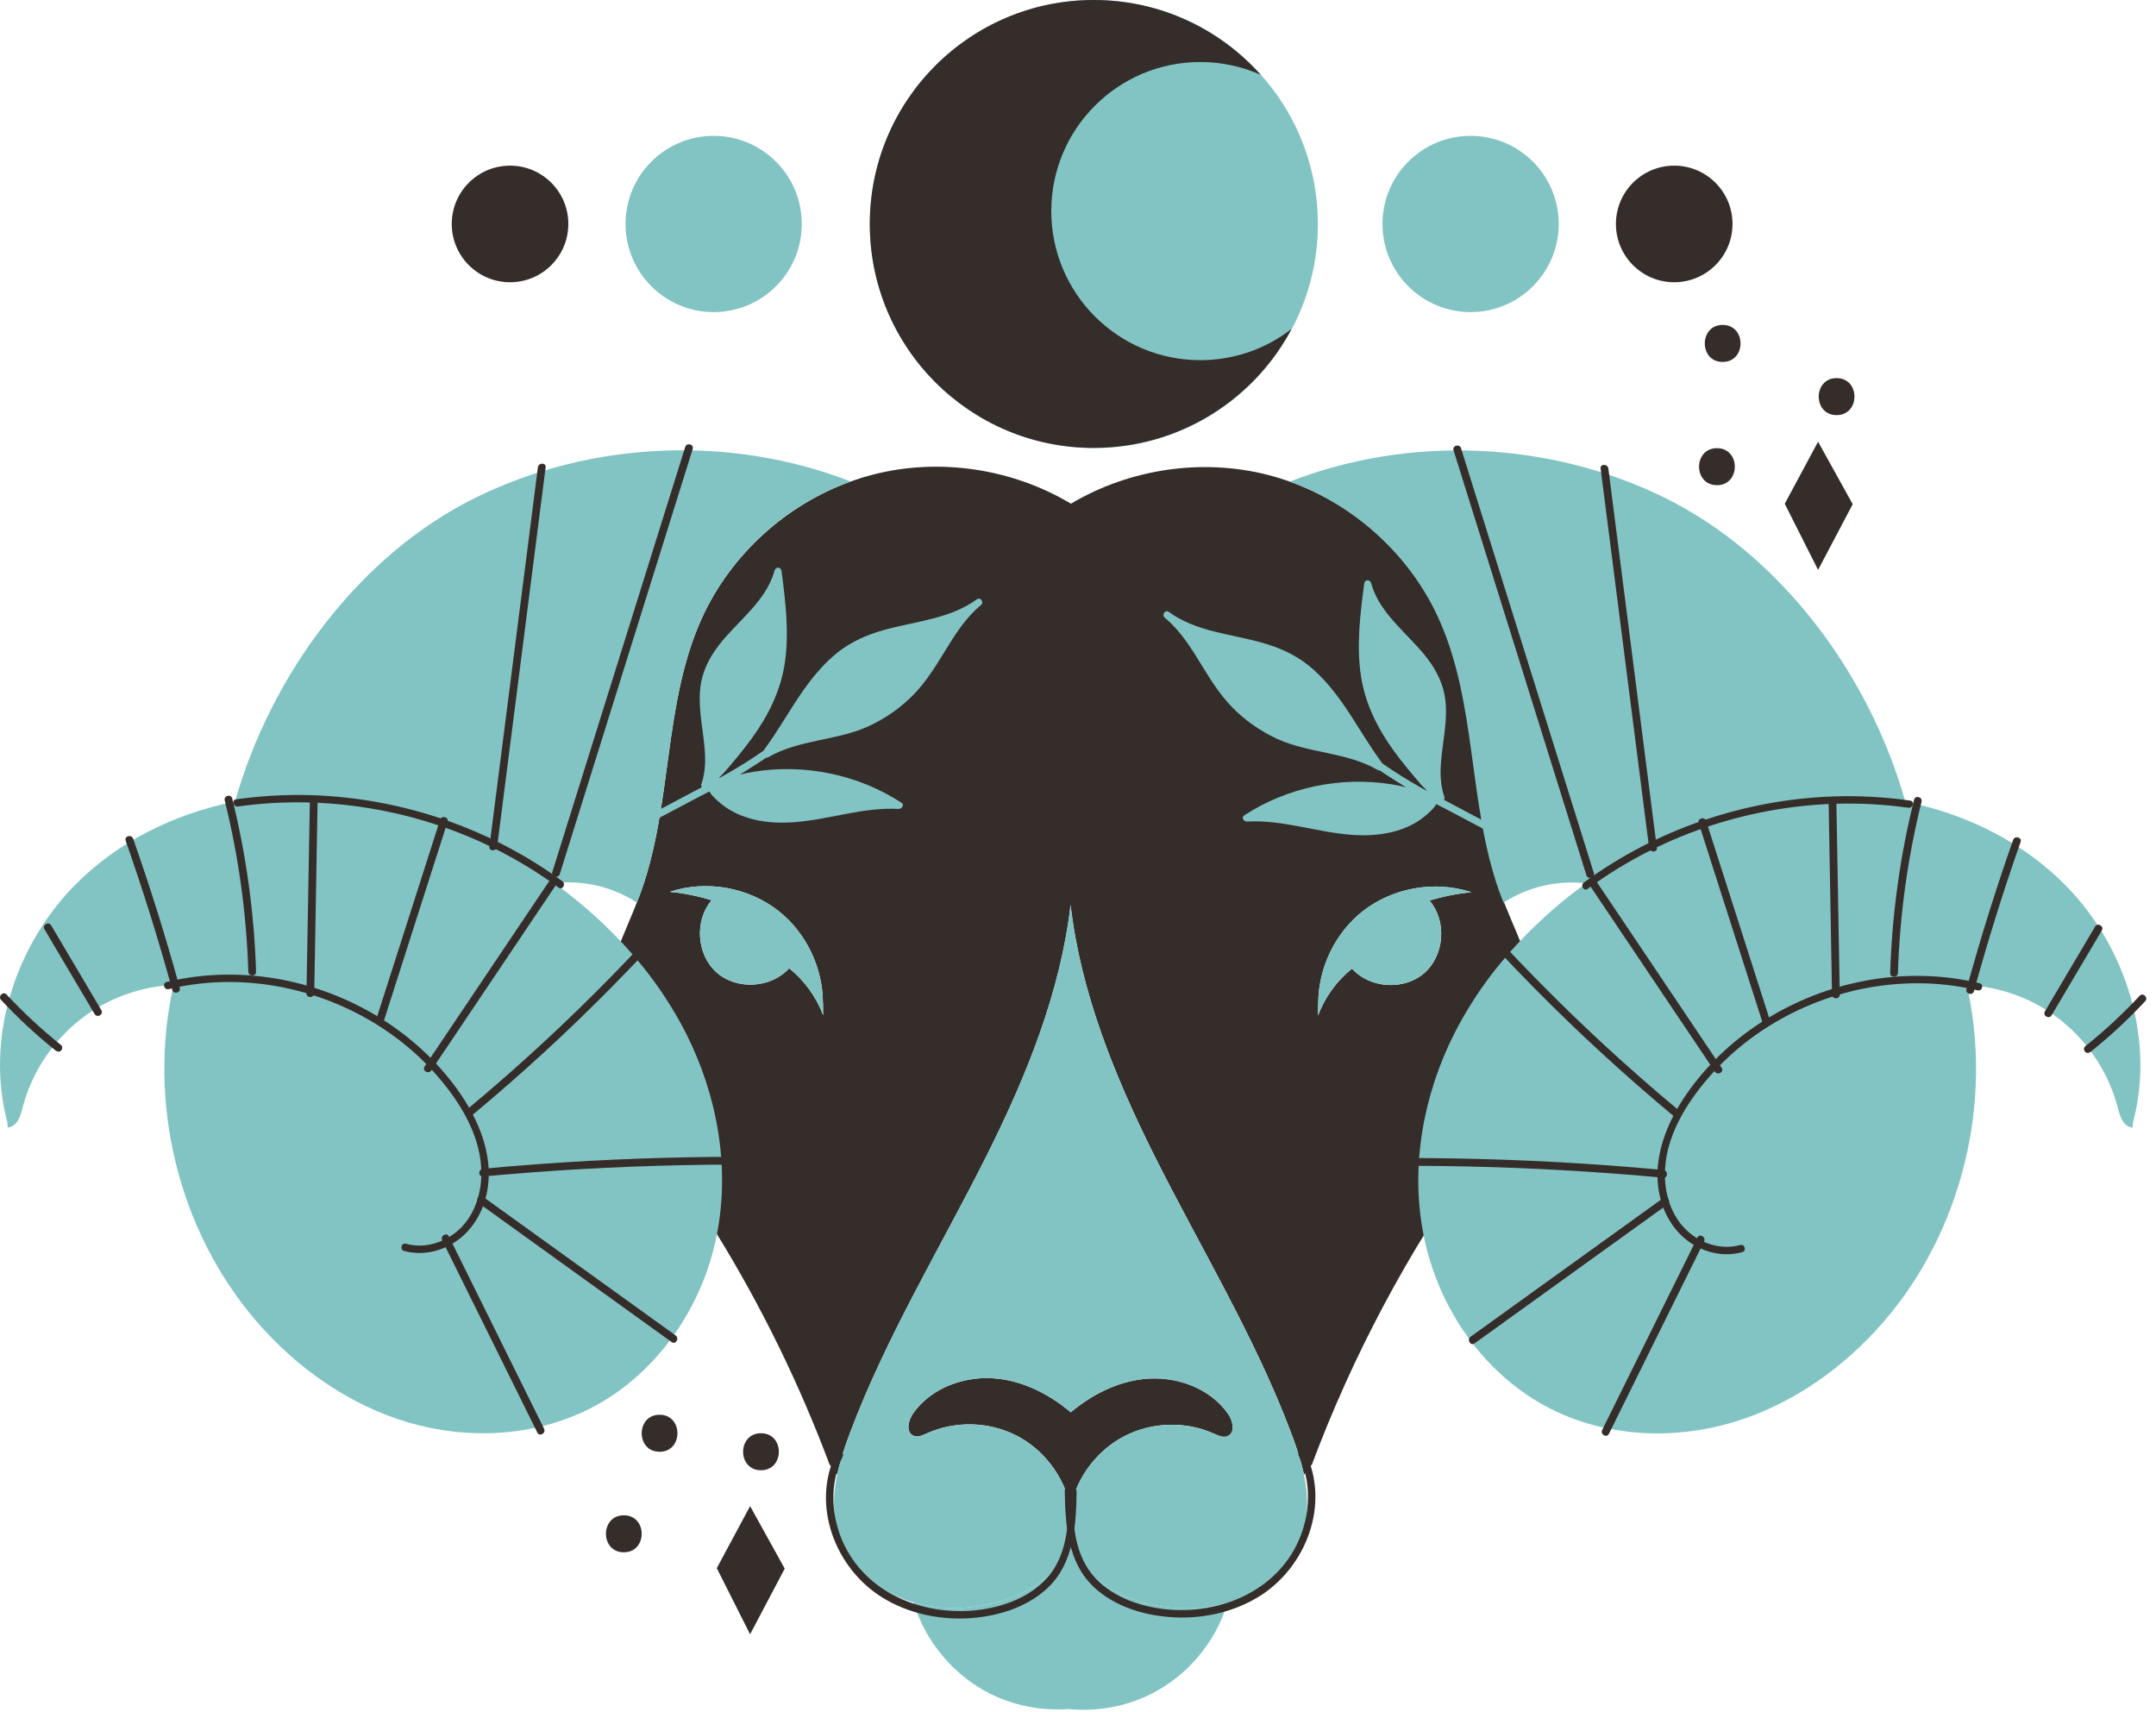 <svg width="102" height="81" viewBox="0 0 102 81" fill="none" xmlns="http://www.w3.org/2000/svg">
<path d="M51.749 21.198C57.603 21.198 62.348 16.453 62.348 10.599C62.348 4.745 57.603 0 51.749 0C45.895 0 41.15 4.745 41.15 10.599C41.15 16.453 45.895 21.198 51.749 21.198Z" fill="#82C4C4"/>
<path d="M58.073 75.823C57.523 77.665 56.189 79.265 54.47 80.129C53.266 80.738 51.886 80.983 50.545 80.847C49.267 80.938 47.965 80.689 46.823 80.112C45.107 79.247 43.773 77.647 43.224 75.806C44.421 76.156 45.724 76.142 46.942 75.852C48.097 75.575 49.225 75.033 49.981 74.119C50.275 73.765 50.503 73.349 50.646 72.904C50.786 73.352 51.017 73.779 51.315 74.14C52.071 75.05 53.199 75.593 54.354 75.87C55.573 76.159 56.876 76.173 58.073 75.823Z" fill="#82C4C4"/>
<path d="M72.789 47.629C72.624 45.728 71.606 43.97 70.958 42.157C69.477 37.984 69.922 33.254 68.08 29.227C66.708 26.226 64.057 23.842 60.945 22.757C60.64 22.648 60.329 22.554 60.014 22.473C56.884 21.664 53.442 22.175 50.666 23.828C47.883 22.161 44.427 21.643 41.283 22.456C40.968 22.537 40.656 22.631 40.352 22.74C40.317 22.754 40.282 22.764 40.247 22.779C37.18 23.878 34.579 26.245 33.22 29.211C31.375 33.237 31.823 37.964 30.342 42.137C30.275 42.326 30.205 42.512 30.128 42.697C29.886 43.313 29.617 43.922 29.368 44.535C28.955 45.54 28.601 46.555 28.507 47.613C28.486 47.813 28.475 48.019 28.479 48.226C28.5 49.71 29.092 51.069 29.876 52.354C29.88 52.358 29.883 52.365 29.883 52.368C29.939 52.459 29.995 52.547 30.051 52.634C30.107 52.725 30.163 52.809 30.223 52.9C30.65 53.558 31.116 54.195 31.564 54.826C32.39 55.985 33.174 57.172 33.92 58.383C36.038 61.828 37.824 65.48 39.242 69.268C39.242 69.268 39.242 69.268 39.242 69.272C39.379 69.423 39.501 69.58 39.61 69.748C39.75 69.079 39.974 68.418 40.216 67.777C41.946 63.183 44.529 58.968 46.725 54.574C48.581 50.859 50.177 46.906 50.65 42.803C51.119 46.913 52.719 50.87 54.578 54.595C56.77 58.985 59.357 63.201 61.087 67.794C61.329 68.431 61.553 69.096 61.693 69.765C61.802 69.593 61.928 69.432 62.064 69.282C62.064 69.278 62.068 69.275 62.068 69.275C63.983 64.16 66.567 59.293 69.736 54.843C70.184 54.213 70.65 53.576 71.077 52.917C72.026 51.471 72.8 49.941 72.821 48.243C72.82 48.035 72.813 47.832 72.789 47.629ZM37.336 45.805C36.489 46.75 34.864 46.848 33.912 46.012C32.956 45.175 32.841 43.551 33.667 42.588C33.023 42.388 32.358 42.255 31.685 42.189C33.411 41.618 35.41 41.972 36.835 43.096C38.144 44.129 38.932 45.788 38.932 47.451H38.936C38.936 47.644 38.94 47.833 38.943 48.025C38.617 47.16 38.057 46.386 37.336 45.805ZM67.386 46.029C66.434 46.866 64.809 46.768 63.962 45.822C63.241 46.403 62.681 47.177 62.355 48.042C62.355 47.853 62.359 47.66 62.362 47.471H62.366C62.366 45.804 63.154 44.148 64.463 43.112C65.888 41.988 67.887 41.638 69.613 42.209C68.941 42.272 68.276 42.405 67.631 42.605C68.458 43.568 68.342 45.192 67.386 46.029Z" fill="#352D2A"/>
<path d="M67.631 42.604C68.457 43.567 68.342 45.191 67.386 46.028C66.434 46.865 64.809 46.767 63.962 45.821C63.241 46.402 62.681 47.176 62.355 48.041C62.355 47.852 62.359 47.659 62.362 47.47H62.366C62.366 45.803 63.154 44.147 64.463 43.111C65.888 41.987 67.887 41.637 69.613 42.208C68.941 42.271 68.276 42.404 67.631 42.604Z" fill="#82C4C4"/>
<path d="M38.943 48.023C38.617 47.158 38.057 46.384 37.336 45.803C36.489 46.748 34.864 46.846 33.912 46.01C32.956 45.173 32.841 43.549 33.667 42.586C33.023 42.386 32.358 42.253 31.685 42.187C33.411 41.616 35.41 41.97 36.835 43.094C38.144 44.127 38.932 45.786 38.932 47.449H38.936C38.936 47.641 38.939 47.83 38.943 48.023Z" fill="#82C4C4"/>
<path d="M58.08 67.935C57.877 68.023 57.649 67.917 57.446 67.826C56.105 67.217 54.488 67.262 53.182 67.945C51.957 68.582 51.032 69.766 50.696 71.103C50.682 71.061 50.668 71.022 50.651 70.98C50.633 71.026 50.619 71.071 50.605 71.117C50.279 69.766 49.348 68.568 48.116 67.924C46.81 67.245 45.192 67.199 43.848 67.808C43.648 67.899 43.421 68.004 43.218 67.917C42.85 67.763 42.962 67.21 43.186 66.884C44.058 65.62 45.717 65.042 47.24 65.224C48.504 65.375 49.677 65.984 50.657 66.81C51.634 65.994 52.796 65.392 54.057 65.241C55.58 65.059 57.24 65.637 58.111 66.901C58.336 67.228 58.444 67.781 58.08 67.935Z" fill="#352D2A"/>
<path d="M61.69 69.763C61.55 69.094 61.326 68.429 61.084 67.792C59.354 63.198 56.767 58.983 54.575 54.593C52.716 50.868 51.116 46.911 50.647 42.801C50.174 46.904 48.578 50.857 46.722 54.572C44.527 58.966 41.943 63.181 40.213 67.775C39.971 68.416 39.747 69.077 39.607 69.746C39.446 70.509 39.393 71.283 39.547 72.043C39.852 73.563 40.993 74.844 42.397 75.499C42.663 75.622 42.94 75.727 43.223 75.807C44.42 76.157 45.723 76.143 46.941 75.853C48.096 75.576 49.224 75.034 49.98 74.12C50.274 73.766 50.502 73.35 50.645 72.905C50.785 73.353 51.016 73.78 51.314 74.141C52.07 75.051 53.198 75.594 54.353 75.871C55.571 76.162 56.874 76.176 58.071 75.825C58.355 75.744 58.631 75.639 58.897 75.517C60.301 74.862 61.439 73.581 61.747 72.061C61.903 71.3 61.851 70.527 61.69 69.763ZM58.08 67.936C57.877 68.024 57.649 67.918 57.446 67.827C56.105 67.218 54.488 67.263 53.182 67.946C51.957 68.583 51.032 69.767 50.696 71.104V71.108C50.678 71.178 50.661 71.248 50.651 71.318C50.637 71.251 50.623 71.185 50.605 71.118C50.279 69.767 49.348 68.569 48.116 67.925C46.81 67.246 45.192 67.2 43.848 67.809C43.648 67.9 43.421 68.005 43.218 67.918C42.85 67.764 42.962 67.211 43.186 66.885C44.058 65.621 45.717 65.043 47.24 65.225C48.504 65.376 49.677 65.985 50.657 66.811C51.634 65.995 52.796 65.393 54.057 65.242C55.58 65.06 57.24 65.638 58.111 66.902C58.336 67.229 58.444 67.782 58.08 67.936Z" fill="#82C4C4"/>
<path d="M50.586 70.572C50.561 71.917 50.529 73.436 49.635 74.531C48.808 75.543 47.469 76.029 46.203 76.171C43.659 76.455 40.924 75.347 39.859 72.903C39.31 71.643 39.252 70.154 39.867 68.907C39.966 68.706 39.665 68.528 39.565 68.73C38.357 71.176 39.499 74.19 41.752 75.577C42.932 76.304 44.35 76.622 45.728 76.558C47.095 76.495 48.547 76.078 49.562 75.121C50.81 73.945 50.906 72.178 50.936 70.571C50.941 70.347 50.59 70.347 50.586 70.572Z" fill="#352D2A"/>
<path d="M50.722 70.525C50.747 71.87 50.779 73.389 51.673 74.484C52.5 75.496 53.839 75.982 55.105 76.124C57.649 76.408 60.384 75.3 61.449 72.856C61.998 71.596 62.056 70.107 61.441 68.86C61.342 68.659 61.643 68.481 61.743 68.683C62.951 71.129 61.809 74.143 59.556 75.53C58.376 76.257 56.958 76.575 55.58 76.511C54.213 76.448 52.761 76.031 51.746 75.074C50.498 73.898 50.402 72.131 50.372 70.524C50.368 70.3 50.718 70.3 50.722 70.525Z" fill="#352D2A"/>
<path d="M26.23 41.782C27.357 42.601 28.415 43.519 29.367 44.534C30.148 45.36 30.859 46.246 31.478 47.195C31.569 47.339 31.664 47.486 31.751 47.629C32.003 48.039 32.238 48.455 32.455 48.882C33.929 51.795 34.542 55.184 33.919 58.381C33.894 58.514 33.866 58.647 33.835 58.777C33.086 62.093 30.918 65.118 27.883 66.648C25.271 67.964 22.145 68.119 19.337 67.296C16.529 66.473 14.043 64.719 12.132 62.503C8.428 58.211 6.957 52.112 8.214 46.59C6.733 46.664 5.273 47.164 4.065 48.029C2.616 49.069 1.537 50.623 1.082 52.349C0.998 52.654 0.924 52.986 0.69 53.2C0.602 53.277 0.49 53.326 0.368 53.337L0.35 53.099C-0.69 49.206 0.658 44.857 3.459 41.958C5.5 39.847 8.231 38.492 11.12 37.921C11.957 34.945 13.42 32.025 15.37 29.511C17.32 26.997 19.757 24.886 22.537 23.524C27.995 20.849 34.581 20.573 40.246 22.778C37.179 23.877 34.578 26.244 33.219 29.21C31.374 33.236 31.822 37.963 30.341 42.136C30.274 42.325 30.204 42.511 30.127 42.696C28.989 41.95 27.581 41.621 26.23 41.782Z" fill="#82C4C4"/>
<path d="M26.606 41.689C23.18 39.171 18.983 37.751 14.737 37.616C13.543 37.578 12.349 37.648 11.166 37.814C10.944 37.845 11.038 38.183 11.259 38.152C15.401 37.568 19.712 38.297 23.45 40.167C24.493 40.689 25.49 41.299 26.43 41.99C26.611 42.124 26.785 41.821 26.606 41.689Z" fill="#352D2A"/>
<path d="M21.591 51.474C19.641 48.803 16.631 46.987 13.397 46.355C11.576 45.999 9.69 46.017 7.884 46.453C7.665 46.506 7.758 46.843 7.977 46.791C11.011 46.059 14.273 46.551 17.021 48.005C18.383 48.726 19.618 49.681 20.636 50.839C21.781 52.142 22.807 53.797 22.772 55.59C22.754 56.538 22.427 57.51 21.718 58.165C21.051 58.781 20.094 59.085 19.207 58.837C18.99 58.776 18.897 59.114 19.114 59.175C19.912 59.398 20.769 59.232 21.466 58.795C22.201 58.335 22.703 57.603 22.946 56.777C23.497 54.897 22.691 52.981 21.591 51.474Z" fill="#352D2A"/>
<path d="M75.031 41.788C73.904 42.607 72.846 43.525 71.894 44.54C71.113 45.366 70.402 46.252 69.783 47.201C69.692 47.345 69.597 47.492 69.51 47.635C69.258 48.045 69.023 48.461 68.806 48.888C67.332 51.801 66.719 55.19 67.342 58.387C67.367 58.52 67.395 58.653 67.426 58.783C68.175 62.099 70.343 65.124 73.378 66.654C75.99 67.97 79.116 68.124 81.924 67.302C84.732 66.479 87.218 64.725 89.129 62.509C92.833 58.217 94.304 52.118 93.047 46.596C94.528 46.67 95.988 47.17 97.196 48.035C98.645 49.075 99.724 50.629 100.179 52.355C100.263 52.66 100.337 52.992 100.571 53.206C100.659 53.283 100.771 53.332 100.893 53.343L100.911 53.105C101.951 49.212 100.603 44.863 97.802 41.964C95.761 39.853 93.03 38.498 90.141 37.927C89.304 34.951 87.841 32.031 85.891 29.517C83.941 27.003 81.504 24.892 78.724 23.53C73.266 20.855 66.68 20.579 61.015 22.784C64.082 23.883 66.683 26.25 68.042 29.216C69.887 33.242 69.439 37.969 70.92 42.142C70.987 42.331 71.057 42.517 71.134 42.702C72.272 41.956 73.68 41.627 75.031 41.788Z" fill="#82C4C4"/>
<path d="M61.105 15.559C59.324 18.907 55.801 21.188 51.743 21.188C45.893 21.188 41.15 16.445 41.15 10.595C41.15 4.743 45.893 0 51.743 0C54.884 0 57.704 1.366 59.643 3.538C58.771 3.149 57.804 2.934 56.788 2.934C52.893 2.934 49.736 6.09 49.736 9.986C49.736 13.879 52.892 17.038 56.788 17.038C58.414 17.037 59.913 16.486 61.105 15.559Z" fill="#352D2A"/>
<path d="M33.763 14.764C36.066 14.764 37.932 12.897 37.932 10.595C37.932 8.292 36.066 6.426 33.763 6.426C31.46 6.426 29.594 8.292 29.594 10.595C29.594 12.897 31.46 14.764 33.763 14.764Z" fill="#82C4C4"/>
<path d="M24.13 13.352C25.653 13.352 26.888 12.117 26.888 10.594C26.888 9.071 25.653 7.836 24.13 7.836C22.607 7.836 21.372 9.071 21.372 10.594C21.372 12.117 22.607 13.352 24.13 13.352Z" fill="#352D2A"/>
<path d="M69.574 14.764C71.876 14.764 73.743 12.897 73.743 10.595C73.743 8.292 71.876 6.426 69.574 6.426C67.272 6.426 65.405 8.292 65.405 10.595C65.405 12.897 67.272 14.764 69.574 14.764Z" fill="#82C4C4"/>
<path d="M79.207 13.352C80.73 13.352 81.965 12.117 81.965 10.594C81.965 9.071 80.73 7.836 79.207 7.836C77.684 7.836 76.449 9.071 76.449 10.594C76.449 12.117 77.684 13.352 79.207 13.352Z" fill="#352D2A"/>
<path d="M35.487 71.248L37.125 74.206L35.487 77.311L33.911 74.184L35.487 71.248Z" fill="#352D2A"/>
<path d="M29.513 71.682C28.387 71.682 28.385 73.433 29.513 73.433C30.64 73.432 30.641 71.682 29.513 71.682Z" fill="#352D2A"/>
<path d="M36.002 67.801C34.876 67.801 34.874 69.552 36.002 69.552C37.128 69.551 37.13 67.801 36.002 67.801Z" fill="#352D2A"/>
<path d="M31.204 66.926C30.078 66.926 30.076 68.677 31.204 68.677C32.331 68.677 32.332 66.926 31.204 66.926Z" fill="#352D2A"/>
<path d="M86.013 20.895L87.651 23.852L86.013 26.959L84.436 23.831L86.013 20.895Z" fill="#352D2A"/>
<path d="M81.228 21.201C80.102 21.201 80.1 22.952 81.228 22.952C82.355 22.952 82.356 21.201 81.228 21.201Z" fill="#352D2A"/>
<path d="M86.889 17.887C85.763 17.887 85.761 19.638 86.889 19.638C88.015 19.638 88.017 17.887 86.889 17.887Z" fill="#352D2A"/>
<path d="M81.499 15.371C80.373 15.371 80.371 17.122 81.499 17.122C82.625 17.122 82.627 15.371 81.499 15.371Z" fill="#352D2A"/>
<path d="M58.996 38.864C60.661 38.77 62.255 39.359 63.902 39.489C65.175 39.593 66.574 39.39 67.55 38.491C67.686 38.366 67.854 38.214 67.952 38.039C68.034 38.08 68.113 38.123 68.195 38.164C68.481 38.303 71.416 39.877 71.707 40.003L71.843 39.698C71.546 39.563 68.605 37.985 68.313 37.838C68.337 37.798 68.349 37.745 68.329 37.686C68.227 37.394 68.179 37.091 68.16 36.785C68.131 36.279 68.195 35.761 68.263 35.258C68.356 34.548 68.463 33.831 68.38 33.116C68.297 32.385 67.968 31.73 67.527 31.148C66.641 29.985 65.268 29.061 64.869 27.586C64.82 27.405 64.566 27.407 64.541 27.601C64.353 29.04 64.169 30.51 64.383 31.957C64.579 33.273 65.166 34.451 65.942 35.521C66.341 36.07 66.779 36.592 67.222 37.107C67.273 37.168 67.357 37.246 67.437 37.331C67.461 37.36 67.488 37.391 67.513 37.421C66.966 37.119 66.424 36.797 65.901 36.455C65.725 36.34 65.55 36.222 65.381 36.103C65.376 36.087 65.371 36.071 65.359 36.059C65.217 35.866 65.079 35.667 64.945 35.467C64.929 35.443 64.913 35.42 64.897 35.396C64.472 34.756 64.08 34.093 63.648 33.457C63.143 32.716 62.572 32.006 61.866 31.446C61.226 30.945 60.485 30.622 59.708 30.404C58.223 29.984 56.584 29.885 55.301 28.95C55.127 28.82 54.944 29.087 55.109 29.224C55.836 29.823 56.336 30.63 56.824 31.424C57.262 32.139 57.704 32.852 58.29 33.454C58.896 34.074 59.613 34.576 60.397 34.942C61.923 35.647 63.715 35.569 65.176 36.424C65.205 36.44 65.242 36.446 65.276 36.445C65.421 36.547 65.568 36.645 65.719 36.739C65.98 36.914 66.249 37.077 66.518 37.241C66.298 37.189 66.078 37.141 65.854 37.106C63.443 36.715 60.911 37.239 58.864 38.571C58.705 38.673 58.853 38.87 58.996 38.864Z" fill="#82C4C4"/>
<path d="M42.649 37.974C40.602 36.641 38.07 36.118 35.659 36.509C35.435 36.544 35.215 36.591 34.995 36.644C35.264 36.48 35.533 36.317 35.794 36.142C35.945 36.049 36.092 35.95 36.237 35.848C36.27 35.849 36.307 35.844 36.337 35.827C37.798 34.971 39.591 35.05 41.116 34.345C41.9 33.979 42.617 33.477 43.223 32.857C43.809 32.255 44.252 31.541 44.689 30.827C45.177 30.032 45.677 29.226 46.404 28.627C46.57 28.491 46.386 28.223 46.212 28.353C44.929 29.288 43.29 29.388 41.805 29.807C41.028 30.025 40.287 30.348 39.647 30.849C38.941 31.408 38.37 32.119 37.865 32.86C37.434 33.496 37.041 34.159 36.616 34.799C36.6 34.823 36.584 34.846 36.568 34.87C36.434 35.07 36.296 35.268 36.154 35.462C36.142 35.474 36.137 35.49 36.132 35.506C35.962 35.625 35.788 35.743 35.612 35.858C35.089 36.2 34.547 36.522 34 36.824C34.024 36.795 34.051 36.764 34.076 36.734C34.156 36.65 34.239 36.571 34.291 36.51C34.734 35.996 35.172 35.473 35.571 34.924C36.347 33.854 36.934 32.676 37.13 31.36C37.344 29.913 37.16 28.443 36.972 27.004C36.946 26.81 36.692 26.808 36.644 26.989C36.245 28.464 34.873 29.388 33.986 30.551C33.545 31.133 33.216 31.788 33.133 32.519C33.05 33.234 33.156 33.951 33.25 34.661C33.317 35.165 33.382 35.682 33.353 36.188C33.335 36.494 33.286 36.798 33.184 37.089C33.164 37.148 33.176 37.2 33.2 37.241C32.908 37.389 29.967 38.967 29.67 39.101L29.806 39.406C30.097 39.28 33.032 37.706 33.318 37.567C33.4 37.526 33.479 37.483 33.561 37.442C33.66 37.618 33.827 37.77 33.964 37.894C34.94 38.793 36.339 38.997 37.612 38.892C39.259 38.763 40.853 38.173 42.518 38.267C42.659 38.274 42.806 38.076 42.649 37.974Z" fill="#82C4C4"/>
<path d="M32.417 21.145C30.786 26.36 29.156 31.576 27.525 36.791C27.06 38.277 26.596 39.763 26.131 41.249C26.06 41.475 26.414 41.571 26.485 41.346C28.116 36.131 29.746 30.915 31.377 25.7C31.842 24.214 32.306 22.728 32.771 21.242C32.842 21.017 32.488 20.92 32.417 21.145Z" fill="#352D2A"/>
<path d="M25.447 22.108C24.853 26.76 24.258 31.411 23.663 36.063C23.493 37.392 23.323 38.721 23.153 40.05C23.123 40.283 23.49 40.281 23.52 40.05C24.114 35.398 24.709 30.747 25.304 26.095C25.474 24.766 25.644 23.437 25.814 22.108C25.843 21.875 25.476 21.877 25.447 22.108Z" fill="#352D2A"/>
<path d="M2.889 49.438C1.973 48.704 1.111 47.904 0.31 47.045C0.149 46.872 -0.11 47.132 0.051 47.304C0.852 48.163 1.714 48.963 2.63 49.697C2.708 49.759 2.813 49.772 2.889 49.697C2.954 49.634 2.966 49.499 2.889 49.438Z" fill="#352D2A"/>
<path d="M4.794 47.786C4.002 46.449 3.211 45.112 2.42 43.774C2.3 43.571 1.983 43.755 2.103 43.959C2.894 45.296 3.686 46.633 4.477 47.971C4.597 48.174 4.915 47.99 4.794 47.786Z" fill="#352D2A"/>
<path d="M8.505 46.733C7.852 44.356 7.117 42.002 6.299 39.676C6.221 39.455 5.867 39.55 5.945 39.773C6.763 42.099 7.498 44.453 8.151 46.83C8.214 47.058 8.568 46.961 8.505 46.733Z" fill="#352D2A"/>
<path d="M10.986 37.771C10.929 37.542 10.576 37.639 10.632 37.868C11.289 40.521 11.663 43.236 11.748 45.968C11.755 46.203 12.122 46.204 12.115 45.968C12.029 43.205 11.65 40.454 10.986 37.771Z" fill="#352D2A"/>
<path d="M14.658 37.95C14.605 40.963 14.552 43.976 14.499 46.989C14.495 47.225 14.862 47.225 14.866 46.989C14.919 43.976 14.972 40.963 15.025 37.95C15.029 37.714 14.662 37.714 14.658 37.95Z" fill="#352D2A"/>
<path d="M20.821 38.778C19.821 41.903 18.821 45.028 17.821 48.151C17.749 48.377 18.103 48.474 18.175 48.248C19.175 45.123 20.175 41.998 21.175 38.874C21.246 38.651 20.892 38.553 20.821 38.778Z" fill="#352D2A"/>
<path d="M25.953 41.726L20.087 50.455C19.955 50.651 20.273 50.835 20.404 50.64C22.359 47.73 24.315 44.821 26.27 41.911C26.402 41.715 26.084 41.531 25.953 41.726Z" fill="#352D2A"/>
<path d="M30.484 44.557C28.437 46.751 26.284 48.846 24.031 50.828C23.395 51.388 22.751 51.938 22.1 52.48C21.918 52.631 22.179 52.889 22.359 52.739C24.665 50.819 26.878 48.788 28.984 46.651C29.579 46.048 30.164 45.436 30.742 44.816C30.904 44.644 30.645 44.384 30.484 44.557Z" fill="#352D2A"/>
<path d="M34.886 54.723C31.759 54.727 28.633 54.84 25.515 55.067C24.626 55.131 23.738 55.205 22.851 55.288C22.618 55.31 22.616 55.676 22.851 55.655C25.964 55.366 29.087 55.187 32.213 55.121C33.104 55.102 33.995 55.092 34.886 55.091C35.122 55.089 35.122 54.722 34.886 54.723Z" fill="#352D2A"/>
<path d="M31.963 63.173C28.922 60.984 25.881 58.795 22.84 56.606C22.648 56.468 22.465 56.786 22.655 56.923C25.696 59.112 28.737 61.301 31.778 63.49C31.97 63.628 32.153 63.31 31.963 63.173Z" fill="#352D2A"/>
<path d="M25.739 67.586C24.238 64.553 22.737 61.521 21.237 58.488C21.132 58.277 20.816 58.462 20.92 58.673C22.421 61.706 23.922 64.738 25.422 67.771C25.527 67.983 25.843 67.797 25.739 67.586Z" fill="#352D2A"/>
<path d="M74.933 41.747C78.359 39.229 82.556 37.809 86.802 37.674C87.996 37.636 89.19 37.706 90.373 37.873C90.595 37.904 90.501 38.242 90.28 38.211C86.138 37.627 81.827 38.356 78.089 40.226C77.046 40.748 76.049 41.358 75.109 42.049C74.928 42.182 74.753 41.879 74.933 41.747Z" fill="#352D2A"/>
<path d="M79.947 51.533C81.897 48.862 84.907 47.046 88.141 46.414C89.962 46.058 91.848 46.076 93.654 46.512C93.873 46.565 93.78 46.902 93.561 46.85C90.527 46.118 87.265 46.61 84.517 48.064C83.155 48.785 81.92 49.74 80.902 50.898C79.757 52.201 78.731 53.856 78.766 55.649C78.784 56.597 79.111 57.569 79.82 58.224C80.487 58.84 81.444 59.144 82.331 58.896C82.548 58.835 82.641 59.173 82.424 59.234C81.626 59.457 80.769 59.291 80.072 58.854C79.337 58.394 78.835 57.662 78.592 56.836C78.042 54.956 78.847 53.04 79.947 51.533Z" fill="#352D2A"/>
<path d="M69.121 21.204C70.752 26.419 72.382 31.635 74.013 36.85C74.478 38.336 74.942 39.822 75.407 41.308C75.478 41.534 75.124 41.63 75.053 41.405C73.422 36.19 71.792 30.974 70.161 25.759C69.696 24.273 69.232 22.787 68.767 21.301C68.697 21.076 69.051 20.979 69.121 21.204Z" fill="#352D2A"/>
<path d="M76.092 22.166C76.686 26.818 77.281 31.469 77.876 36.121C78.046 37.45 78.216 38.779 78.386 40.108C78.416 40.341 78.049 40.339 78.019 40.108C77.425 35.456 76.83 30.805 76.235 26.153C76.065 24.824 75.895 23.495 75.725 22.166C75.695 21.933 76.062 21.935 76.092 22.166Z" fill="#352D2A"/>
<path d="M98.649 49.499C99.565 48.765 100.427 47.965 101.228 47.106C101.389 46.933 101.648 47.193 101.487 47.365C100.686 48.224 99.824 49.024 98.908 49.758C98.83 49.82 98.725 49.833 98.649 49.758C98.585 49.695 98.572 49.56 98.649 49.499Z" fill="#352D2A"/>
<path d="M96.745 47.844C97.537 46.507 98.328 45.17 99.119 43.832C99.239 43.629 99.556 43.813 99.436 44.017C98.645 45.354 97.853 46.691 97.062 48.029C96.941 48.232 96.624 48.048 96.745 47.844Z" fill="#352D2A"/>
<path d="M93.034 46.792C93.687 44.415 94.422 42.061 95.24 39.735C95.318 39.514 95.672 39.609 95.594 39.832C94.776 42.158 94.041 44.512 93.388 46.889C93.325 47.117 92.971 47.02 93.034 46.792Z" fill="#352D2A"/>
<path d="M90.553 37.832C90.61 37.603 90.963 37.7 90.907 37.929C90.25 40.582 89.876 43.297 89.791 46.029C89.784 46.264 89.417 46.265 89.424 46.029C89.51 43.266 89.888 40.515 90.553 37.832Z" fill="#352D2A"/>
<path d="M86.88 38.009C86.933 41.022 86.986 44.035 87.039 47.048C87.043 47.284 86.676 47.284 86.672 47.048C86.619 44.035 86.566 41.022 86.513 38.009C86.51 37.773 86.876 37.773 86.88 38.009Z" fill="#352D2A"/>
<path d="M80.718 38.836C81.718 41.961 82.718 45.086 83.718 48.21C83.79 48.435 83.436 48.532 83.364 48.307C82.364 45.182 81.364 42.057 80.364 38.933C80.292 38.709 80.646 38.612 80.718 38.836Z" fill="#352D2A"/>
<path d="M75.585 41.784L81.451 50.513C81.583 50.709 81.265 50.893 81.134 50.698C79.179 47.788 77.223 44.879 75.268 41.969C75.137 41.773 75.454 41.589 75.585 41.784Z" fill="#352D2A"/>
<path d="M71.055 44.616C73.102 46.81 75.255 48.905 77.508 50.887C78.144 51.447 78.788 51.997 79.439 52.539C79.621 52.69 79.36 52.948 79.18 52.798C76.874 50.878 74.661 48.847 72.555 46.71C71.96 46.107 71.375 45.495 70.797 44.875C70.635 44.703 70.893 44.443 71.055 44.616Z" fill="#352D2A"/>
<path d="M66.653 54.781C69.78 54.785 72.906 54.898 76.024 55.125C76.913 55.189 77.801 55.263 78.688 55.346C78.921 55.368 78.923 55.734 78.688 55.713C75.575 55.424 72.452 55.245 69.326 55.179C68.435 55.16 67.544 55.15 66.653 55.149C66.417 55.147 66.416 54.78 66.653 54.781Z" fill="#352D2A"/>
<path d="M69.575 63.234C72.616 61.045 75.657 58.856 78.698 56.667C78.89 56.529 79.073 56.847 78.883 56.984C75.842 59.173 72.801 61.362 69.76 63.551C69.568 63.689 69.385 63.371 69.575 63.234Z" fill="#352D2A"/>
<path d="M75.8 67.644C77.301 64.611 78.802 61.579 80.302 58.546C80.407 58.335 80.723 58.52 80.619 58.731C79.118 61.764 77.617 64.796 76.117 67.829C76.012 68.041 75.695 67.855 75.8 67.644Z" fill="#352D2A"/>
</svg>
